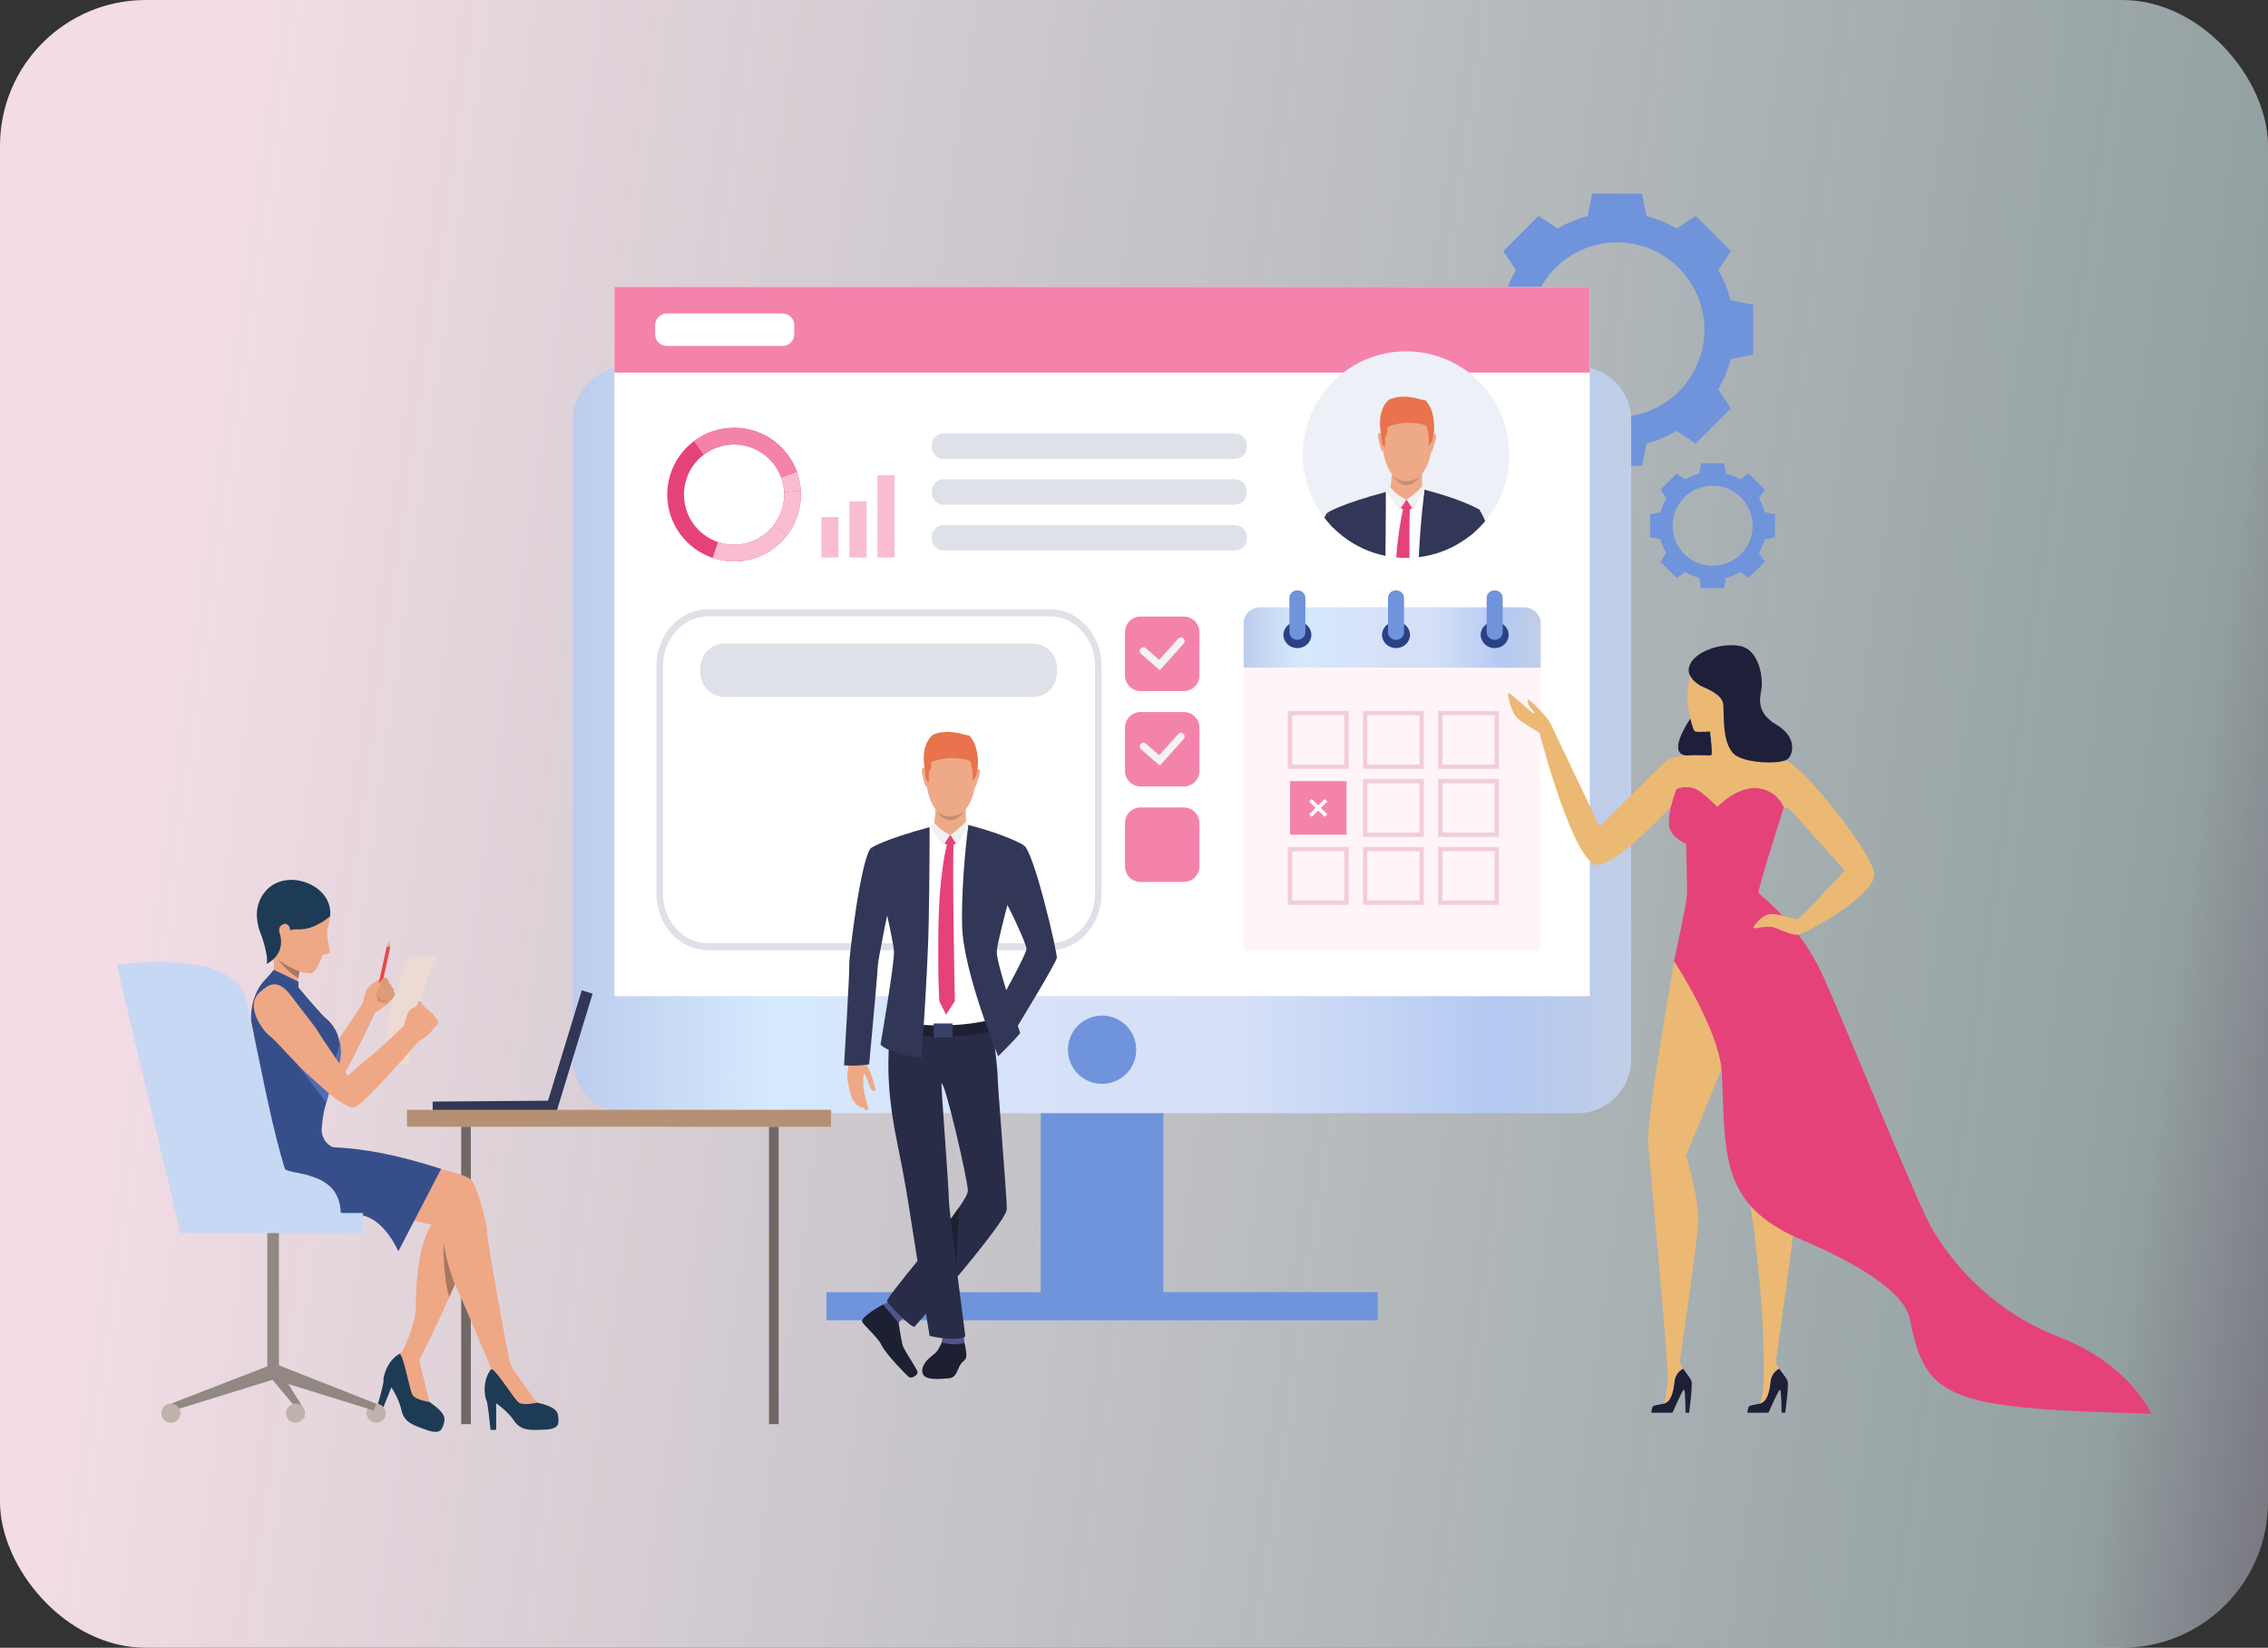 <svg width="311" height="226" viewBox="0 0 311 226" fill="none" xmlns="http://www.w3.org/2000/svg">
<rect x="0" y="0" width="311" height="226" fill="#333333" stroke="none"/>
<rect width="311" height="226" rx="20" fill="url(#paint0_linear_8342_237152)"/>
<path fill-rule="evenodd" clip-rule="evenodd" d="M221.744 57.202C215.133 57.202 209.774 51.84 209.774 45.225C209.774 38.61 215.133 33.247 221.744 33.247C228.355 33.247 233.714 38.61 233.714 45.225C233.714 51.84 228.355 57.202 221.744 57.202ZM237.323 41.186C236.944 39.719 236.363 38.334 235.612 37.06L237.353 34.44L232.522 29.606L229.904 31.348C228.63 30.597 227.246 30.016 225.78 29.637L225.16 26.555H218.328L217.708 29.637C216.242 30.016 214.857 30.597 213.584 31.348L210.966 29.606L206.134 34.44L207.876 37.06C207.125 38.334 206.544 39.719 206.165 41.186L203.085 41.807V48.643L206.165 49.263C206.544 50.73 207.125 52.115 207.876 53.389L206.134 56.009L210.966 60.843L213.584 59.101C214.857 59.852 216.242 60.433 217.708 60.812L218.328 63.894H225.16L225.78 60.812C227.246 60.433 228.63 59.852 229.904 59.101L232.522 60.843L237.353 56.009L235.612 53.389C236.363 52.115 236.944 50.73 237.323 49.263L240.403 48.643V41.807L237.323 41.186Z" fill="#6F94DC"/>
<path fill-rule="evenodd" clip-rule="evenodd" d="M234.842 77.597C231.811 77.597 229.354 75.138 229.354 72.106C229.354 69.073 231.811 66.615 234.842 66.615C237.873 66.615 240.33 69.073 240.33 72.106C240.33 75.138 237.873 77.597 234.842 77.597ZM241.984 70.255C241.81 69.582 241.544 68.947 241.2 68.363L241.998 67.162L239.783 64.946L238.583 65.744C237.999 65.4 237.365 65.134 236.692 64.96L236.408 63.547H233.276L232.991 64.96C232.319 65.134 231.685 65.4 231.101 65.744L229.9 64.946L228.793 66.054L227.686 67.162L228.484 68.363C228.14 68.947 227.874 69.582 227.699 70.255L226.288 70.539V73.673L227.699 73.957C227.874 74.63 228.14 75.265 228.484 75.849L227.686 77.05L228.793 78.158L229.9 79.266L231.101 78.467C231.685 78.812 232.319 79.078 232.991 79.252L233.276 80.665H236.408L236.692 79.252C237.365 79.078 237.999 78.812 238.583 78.467L239.783 79.266L240.891 78.158L241.998 77.05L241.2 75.849C241.544 75.265 241.81 74.63 241.984 73.957L243.396 73.673V70.539L241.984 70.255Z" fill="#6F94DC"/>
<path fill-rule="evenodd" clip-rule="evenodd" d="M142.719 179.152H159.524V128.078H142.719V179.152Z" fill="#6F94DC"/>
<path fill-rule="evenodd" clip-rule="evenodd" d="M85.945 152.684H216.299C220.375 152.684 223.679 149.378 223.679 145.299V57.639C223.679 53.56 220.375 50.254 216.299 50.254H85.945C81.869 50.254 78.564 53.56 78.564 57.639V145.299C78.564 149.378 81.869 152.684 85.945 152.684Z" fill="url(#paint1_linear_8342_237152)"/>
<path fill-rule="evenodd" clip-rule="evenodd" d="M84.248 136.632H217.997V39.352H84.248V136.632Z" fill="white"/>
<path fill-rule="evenodd" clip-rule="evenodd" d="M84.248 51.101H217.997V39.352H84.248V51.101Z" fill="#F483AC"/>
<path fill-rule="evenodd" clip-rule="evenodd" d="M146.441 143.977C146.441 146.563 148.537 148.661 151.122 148.661C153.708 148.661 155.803 146.563 155.803 143.977C155.803 141.39 153.708 139.293 151.122 139.293C148.537 139.293 146.441 141.39 146.441 143.977Z" fill="#6F94DC"/>
<path fill-rule="evenodd" clip-rule="evenodd" d="M129.392 62.939H169.339C170.237 62.939 170.964 62.211 170.964 61.314V61.082C170.964 60.185 170.237 59.457 169.339 59.457H129.392C128.495 59.457 127.768 60.185 127.768 61.082V61.314C127.768 62.211 128.495 62.939 129.392 62.939Z" fill="#DFE1E8"/>
<path fill-rule="evenodd" clip-rule="evenodd" d="M129.392 69.22H169.339C170.237 69.22 170.964 68.492 170.964 67.594V67.364C170.964 66.466 170.237 65.738 169.339 65.738H129.392C128.495 65.738 127.768 66.466 127.768 67.364V67.594C127.768 68.492 128.495 69.22 129.392 69.22Z" fill="#DFE1E8"/>
<path fill-rule="evenodd" clip-rule="evenodd" d="M129.392 75.498H169.339C170.237 75.498 170.964 74.77 170.964 73.872V73.641C170.964 72.743 170.237 72.016 169.339 72.016H129.392C128.495 72.016 127.768 72.743 127.768 73.641V73.872C127.768 74.77 128.495 75.498 129.392 75.498Z" fill="#DFE1E8"/>
<path fill-rule="evenodd" clip-rule="evenodd" d="M97.105 84.536C93.687 84.536 90.907 87.583 90.907 91.329V122.571C90.907 126.317 93.687 129.364 97.105 129.364H143.965C147.383 129.364 150.163 126.317 150.163 122.571V91.329C150.163 87.583 147.383 84.536 143.965 84.536H97.105ZM143.965 130.338H97.105C93.198 130.338 90.019 126.854 90.019 122.571V91.329C90.019 87.046 93.198 83.562 97.105 83.562H143.965C147.873 83.562 151.051 87.046 151.051 91.329V122.571C151.051 126.854 147.873 130.338 143.965 130.338Z" fill="#DFE1E8"/>
<path fill-rule="evenodd" clip-rule="evenodd" d="M99.389 95.6H141.594C143.443 95.6 144.942 94.1 144.942 92.25V91.612C144.942 89.762 143.443 88.262 141.594 88.262H99.389C97.54 88.262 96.041 89.762 96.041 91.612V92.25C96.041 94.1 97.54 95.6 99.389 95.6Z" fill="#DFE1E8"/>
<path fill-rule="evenodd" clip-rule="evenodd" d="M113.319 181.082H188.925V177.227H113.319V181.082Z" fill="#6F94DC"/>
<path fill-rule="evenodd" clip-rule="evenodd" d="M76.297 152.514L59.338 152.643L59.326 151.089L76.285 150.961L76.297 152.514Z" fill="#323657"/>
<path fill-rule="evenodd" clip-rule="evenodd" d="M81.262 136.286L76.302 152.513L74.816 152.059L79.776 135.832L81.262 136.286Z" fill="#323657"/>
<path fill-rule="evenodd" clip-rule="evenodd" d="M105.447 195.332H106.77V154.539H105.447V195.332Z" fill="#706865"/>
<path fill-rule="evenodd" clip-rule="evenodd" d="M55.799 154.538H113.961V152.219H55.799V154.538Z" fill="#B59074"/>
<path fill-rule="evenodd" clip-rule="evenodd" d="M63.24 195.333H64.564V154.539H63.24V195.333Z" fill="#706865"/>
<path fill-rule="evenodd" clip-rule="evenodd" d="M36.656 188.642H38.247V168.551H36.656V188.642Z" fill="#918783"/>
<path fill-rule="evenodd" clip-rule="evenodd" d="M57.419 186.27C57.419 186.27 57.435 187.158 57.723 188.192C57.934 188.95 58.359 191.887 58.9 192.298C59.442 192.709 61.189 193.797 60.932 194.915C60.676 196.033 60.459 196.813 58.572 196.151C56.686 195.489 55.425 195.11 55.063 193.453C54.7 191.797 53.668 190.289 53.668 190.289L52.305 193.682L51.586 193.392C51.586 193.392 52.673 189.728 52.579 189.401C52.486 189.074 53.078 186.163 55.359 185.441C57.641 184.72 57.419 186.27 57.419 186.27Z" fill="#1D3B54"/>
<path fill-rule="evenodd" clip-rule="evenodd" d="M70.019 187.34C70.019 187.34 70.365 188.158 71.018 189.01C71.496 189.634 72.985 192.2 73.641 192.379C74.296 192.558 76.323 192.916 76.502 194.049C76.681 195.182 76.77 195.988 74.773 196.077C72.776 196.167 71.465 196.286 70.511 194.884C69.558 193.482 68.038 192.469 68.038 192.469V196.125H67.263C67.263 196.125 66.905 192.32 66.697 192.052C66.488 191.783 65.951 188.861 67.799 187.34C69.647 185.819 70.019 187.34 70.019 187.34Z" fill="#1D3B54"/>
<path fill-rule="evenodd" clip-rule="evenodd" d="M49.715 137.649C49.715 137.649 50.159 136.074 50.202 135.868C50.245 135.664 50.665 135.256 51.188 134.83C51.711 134.403 52.608 134.062 52.719 134.096C52.83 134.131 52.959 134.114 53.142 134.35C53.325 134.586 53.35 134.886 53.35 134.886C53.35 134.886 53.713 135.07 53.716 135.443C53.716 135.443 54.049 135.632 53.983 136.055C53.983 136.055 54.304 136.249 54.23 136.552C54.23 136.552 53.81 136.962 53.698 137.158C53.586 137.355 52.654 138.146 51.642 138.767C51.642 138.767 50.352 139.721 49.715 137.649Z" fill="#EEA886"/>
<path fill-rule="evenodd" clip-rule="evenodd" d="M51.647 136.402C51.647 136.402 51.838 137.064 51.797 137.278C51.757 137.49 53.31 137.521 53.31 137.521C53.31 137.521 52.458 136.191 51.647 136.402Z" fill="#CF8C6C"/>
<path fill-rule="evenodd" clip-rule="evenodd" d="M34.157 140.355C34.784 139.339 35.621 138.881 38.279 140.721C40.936 142.559 40.312 142.199 40.948 142.782C41.585 143.365 44.373 144.824 44.373 144.824C44.373 144.824 46.002 143.203 46.783 142.052C47.664 140.755 49.837 137.445 49.837 137.445L51.454 138.832C51.454 138.832 47.072 148.292 46.027 148.963C44.981 149.634 41.83 148.511 40.19 147.82C38.549 147.128 36.813 146.233 36.064 146.047C35.315 145.861 32.521 143.006 34.157 140.355Z" fill="#EEA886"/>
<path fill-rule="evenodd" clip-rule="evenodd" d="M52.265 135.598L51.784 135.492L53.038 129.801L53.519 129.907L52.265 135.598Z" fill="#EB4747"/>
<path fill-rule="evenodd" clip-rule="evenodd" d="M52.578 134.2C52.578 134.2 51.279 135.313 51.432 135.545C51.585 135.776 51.782 135.768 51.782 135.768L51.455 136.469C51.455 136.469 51.5 137.055 52.125 136.834C52.125 136.834 52.111 137.387 52.689 137.102C52.689 137.102 52.842 137.47 53.133 137.385C53.424 137.301 54.23 136.55 54.23 136.55C54.23 136.55 54.329 136.316 53.984 136.053C53.984 136.053 54.071 135.651 53.716 135.44C53.716 135.44 53.735 135.107 53.35 134.883C53.35 134.883 53.335 134.139 52.72 134.094C52.72 134.094 52.633 134.153 52.578 134.2Z" fill="#DB9C7C"/>
<path fill-rule="evenodd" clip-rule="evenodd" d="M50.221 135.885C50.221 135.885 51.091 135.097 51.755 134.876C51.905 134.826 52.06 134.804 52.163 134.925C52.266 135.047 52.222 135.349 51.862 135.709C51.503 136.07 51.203 136.7 51.203 136.7C51.203 136.7 50.725 136.962 50.221 135.885Z" fill="#EEA886"/>
<path fill-rule="evenodd" clip-rule="evenodd" d="M46.547 145.875C46.547 145.875 47.07 143.977 46.454 142.508C46.454 142.508 46.688 144.029 46.022 145.11C45.54 145.894 46.547 145.875 46.547 145.875Z" fill="#4E6DB5"/>
<path fill-rule="evenodd" clip-rule="evenodd" d="M56.042 146.167C56.042 146.167 57.444 135.765 59.891 131.23H56.294C56.294 131.23 52.265 138.334 53.02 145.508L56.042 146.167Z" fill="#EDDAD3"/>
<path fill-rule="evenodd" clip-rule="evenodd" d="M56.902 138.378C56.902 138.378 57.313 137.613 57.412 137.363C57.511 137.114 57.914 137.547 57.853 137.868C57.792 138.188 56.902 138.378 56.902 138.378Z" fill="#EEA886"/>
<path fill-rule="evenodd" clip-rule="evenodd" d="M60.093 140.122C60.093 140.122 59.984 140.497 59.857 140.637C59.857 140.637 59.606 140.875 59.437 141.056C59.384 141.113 59.339 141.164 59.314 141.2C59.206 141.35 59.015 141.713 58.656 142.003C58.297 142.292 56.925 143.185 56.925 143.185L55.957 142.151L55.182 141.344C55.182 141.344 55.837 138.881 56.14 138.573C56.17 138.543 56.2 138.514 56.231 138.49C56.514 138.254 56.823 138.196 56.985 138.09C57.045 138.051 57.666 137.704 57.864 137.781C58.139 137.887 58.286 138.073 58.329 138.27C58.329 138.27 58.859 138.502 59.035 138.849C59.035 138.849 59.531 139.048 59.628 139.542C59.628 139.542 60.108 139.799 60.093 140.122Z" fill="#EEA886"/>
<path fill-rule="evenodd" clip-rule="evenodd" d="M66.461 166.978C66.461 166.978 64.084 172.329 62.387 176.148C62.102 176.79 61.836 177.389 61.603 177.912C61.331 178.525 61.106 179.032 60.95 179.383C59.87 181.813 57.214 187.115 57.214 187.115C57.214 187.115 55.215 187.191 55.1 185.493C55.1 185.493 57.017 181.813 57.017 179.228C57.017 176.643 57.364 169.027 59.832 167.381C62.843 165.373 64.797 164.993 66.461 166.978Z" fill="#EEA886"/>
<path fill-rule="evenodd" clip-rule="evenodd" d="M44.482 156.811C44.482 156.811 44.984 157.312 45.408 157.428C45.832 157.544 52.929 158.085 56.207 159.165C59.485 160.245 63.843 160.94 64.653 161.866C65.463 162.792 66.813 167.886 66.774 168.851C66.736 169.816 69.656 186.074 70.019 187.343C70.212 188.015 67.379 187.758 67.379 187.758C67.379 187.758 63.353 178.151 62.493 176.376C60.914 173.115 60.835 169.121 60.256 168.503C59.678 167.886 53.237 166.497 49.535 166.497C45.832 166.497 37.54 166.806 36.653 166.304C35.766 165.802 30.212 162.136 32.526 157.235C34.84 152.335 44.482 156.811 44.482 156.811Z" fill="#EEA886"/>
<path fill-rule="evenodd" clip-rule="evenodd" d="M60.497 160.319L54.623 171.628C54.623 171.628 52.854 167.432 49.767 166.709C46.68 165.987 34.36 166.374 34.36 166.374C34.36 166.374 28.707 159.219 33.548 155.465C38.389 151.712 44.043 156.056 44.043 156.056C44.043 156.056 45.211 157.323 45.776 157.351C49.883 157.555 54.263 158.321 60.497 160.319Z" fill="#364F8A"/>
<path fill-rule="evenodd" clip-rule="evenodd" d="M73.64 192.382C73.64 192.382 71.852 192.83 71.167 192.382C70.481 191.936 68.151 187.994 67.379 187.758C67.379 187.758 68.127 186.24 70.019 187.343C70.019 187.343 73.134 191.727 73.64 192.382Z" fill="#EEA886"/>
<path fill-rule="evenodd" clip-rule="evenodd" d="M58.9 192.299C58.9 192.299 57.074 192.047 56.605 191.376C56.136 190.705 55.443 186.178 54.815 185.671C54.815 185.671 56.075 184.541 57.419 186.271C57.419 186.271 58.674 191.501 58.9 192.299Z" fill="#EEA886"/>
<path fill-rule="evenodd" clip-rule="evenodd" d="M40.244 121.289C41.655 121.221 44.784 121.931 45.267 125.672C45.267 125.672 45.153 126.68 44.909 127.473C44.664 128.265 45.374 130.602 45.189 130.717C45.004 130.832 44.239 130.98 44.239 130.98C44.239 130.98 43.416 133.532 42.52 133.51C41.624 133.488 38.234 132.788 36.637 129.612C35.041 126.437 34.548 121.565 40.244 121.289Z" fill="#EEA886"/>
<path fill-rule="evenodd" clip-rule="evenodd" d="M41.309 132.349C41.309 132.349 41.199 132.707 41.074 133.238C41.01 133.509 40.942 133.825 40.883 134.162C40.72 135.093 40.625 136.182 40.866 136.906C40.866 136.906 38.886 137.593 37.322 134.793C37.322 134.793 37.994 131.776 37.121 129.947C36.248 128.118 41.309 132.349 41.309 132.349Z" fill="#EEA886"/>
<path fill-rule="evenodd" clip-rule="evenodd" d="M45.266 125.673C45.266 125.673 43.102 127.617 40.812 127.463C38.487 127.306 36.978 130.214 36.978 130.214C36.978 130.214 33.517 125.868 36.307 122.354C39.097 118.84 45.761 121.312 45.266 125.673Z" fill="#1D3B54"/>
<path fill-rule="evenodd" clip-rule="evenodd" d="M39.758 127.448C39.746 127.007 39.257 126.347 38.536 126.948C37.814 127.55 38.784 129.643 39.375 129.438C39.966 129.233 39.771 127.903 39.758 127.448Z" fill="#EEA886"/>
<path fill-rule="evenodd" clip-rule="evenodd" d="M41.074 133.237C41.01 133.508 40.942 133.824 40.883 134.161C39.044 132.992 38.119 131.574 38.119 131.574C39.17 132.525 41.074 133.237 41.074 133.237Z" fill="#A77860"/>
<path fill-rule="evenodd" clip-rule="evenodd" d="M46.442 143.935C46.025 145.868 44.928 145.969 44.995 147.397C45.062 148.824 45.487 148.947 44.749 151.198C44.613 151.614 44.502 152.068 44.413 152.531C44.402 152.586 44.391 152.641 44.382 152.696C44.334 152.956 44.293 153.218 44.258 153.476C44.191 153.953 44.144 154.42 44.111 154.846C44.025 155.957 44.842 156.815 44.842 156.815C44.842 156.815 37.623 161.142 32.667 160.535C32.667 160.535 33.95 155.139 34.657 153.285C35.364 151.431 35.15 142.866 34.63 141.028C33.863 138.316 35.396 134.249 37.491 133.719L40.74 135.224C40.74 135.224 44.013 139.135 44.747 139.725C45.48 140.316 46.865 141.975 46.442 143.935Z" fill="#364F8A"/>
<path fill-rule="evenodd" clip-rule="evenodd" d="M35.703 136.02C36.62 135.256 37.948 133.947 39.884 136.535C41.821 139.124 43.23 140.792 43.649 141.547C44.067 142.302 47.708 147.561 47.708 147.561C47.708 147.561 49.641 145.764 50.748 144.921C51.994 143.971 55.379 140.683 55.379 140.683L57.457 142.762C57.457 142.762 49.847 151.569 48.642 151.873C47.438 152.178 44.064 149.141 42.728 147.964C41.392 146.787 37.644 142.5 36.992 142.086C36.341 141.672 33.31 138.014 35.703 136.02Z" fill="#EEA886"/>
<path fill-rule="evenodd" clip-rule="evenodd" d="M62.388 176.147C62.103 176.79 61.837 177.389 61.604 177.912C60.73 175.099 60.802 170.398 60.802 170.398C61.327 173.676 62.372 176.11 62.388 176.147Z" fill="#A77860"/>
<path fill-rule="evenodd" clip-rule="evenodd" d="M24.746 169.13H49.767V166.375H24.746V169.13Z" fill="#C7D8F4"/>
<path fill-rule="evenodd" clip-rule="evenodd" d="M37.767 157.586C37.767 157.586 37.136 160.138 40.106 160.718C43.076 161.298 46.728 162.039 46.728 166.623H36.428L37.767 157.586Z" fill="#C7D8F4"/>
<path fill-rule="evenodd" clip-rule="evenodd" d="M53.037 129.799L53.462 129.016L53.518 129.906L53.037 129.799Z" fill="#EEA886"/>
<path fill-rule="evenodd" clip-rule="evenodd" d="M24.747 169.129L16 132.346C16 132.346 31.813 129.874 33.697 136.979C35.581 144.085 38.681 165.19 42.449 166.495C46.216 167.8 24.747 169.129 24.747 169.129Z" fill="#C7D8F4"/>
<path fill-rule="evenodd" clip-rule="evenodd" d="M45.087 149.973C45.087 149.973 44.925 150.648 44.753 151.207L40.906 146.215L45.087 149.973Z" fill="#4E6DB5"/>
<path fill-rule="evenodd" clip-rule="evenodd" d="M35.441 127.092C35.441 127.092 36.962 131.112 36.548 132.21C36.548 132.21 38.923 131.196 38.489 128.562C38.056 125.928 35.441 127.092 35.441 127.092Z" fill="#1D3B54"/>
<path fill-rule="evenodd" clip-rule="evenodd" d="M40.929 135.449V134.653L37.553 133.008L36.385 134.358L40.929 135.449Z" fill="#364F8A"/>
<path fill-rule="evenodd" clip-rule="evenodd" d="M52.894 193.828C52.894 194.551 52.309 195.137 51.586 195.137C50.864 195.137 50.278 194.551 50.278 193.828C50.278 193.105 50.864 192.52 51.586 192.52C52.309 192.52 52.894 193.105 52.894 193.828Z" fill="#BFB2AC"/>
<path fill-rule="evenodd" clip-rule="evenodd" d="M23.439 192.529L23.771 193.462L37.767 189.122L37.096 187.234L23.439 192.529Z" fill="#918783"/>
<path fill-rule="evenodd" clip-rule="evenodd" d="M51.587 192.53L51.256 193.463L37.26 189.124L37.875 187.117L51.587 192.53Z" fill="#918783"/>
<path fill-rule="evenodd" clip-rule="evenodd" d="M41.726 193.363V194.447L37.26 189.124L37.875 187.117L41.726 193.363Z" fill="#918783"/>
<path fill-rule="evenodd" clip-rule="evenodd" d="M41.836 193.828C41.836 194.551 41.25 195.137 40.528 195.137C39.805 195.137 39.22 194.551 39.22 193.828C39.22 193.105 39.805 192.52 40.528 192.52C41.25 192.52 41.836 193.105 41.836 193.828Z" fill="#BFB2AC"/>
<path fill-rule="evenodd" clip-rule="evenodd" d="M24.748 193.828C24.748 194.551 24.163 195.137 23.44 195.137C22.717 195.137 22.132 194.551 22.132 193.828C22.132 193.105 22.717 192.52 23.44 192.52C24.163 192.52 24.748 193.105 24.748 193.828Z" fill="#BFB2AC"/>
<path fill-rule="evenodd" clip-rule="evenodd" d="M206.974 62.357C206.974 65.829 205.727 69.008 203.657 71.472C203.172 72.048 202.643 72.585 202.074 73.077C201.912 73.217 201.746 73.355 201.577 73.487C201.386 73.638 201.192 73.783 200.994 73.925C199.13 75.246 196.932 76.129 194.554 76.42C194.135 76.471 193.709 76.504 193.279 76.518C193.125 76.523 192.97 76.525 192.814 76.525C192.356 76.525 191.903 76.504 191.457 76.461C190.957 76.414 190.465 76.341 189.983 76.242C187.838 75.806 185.868 74.886 184.195 73.599C183.69 73.211 183.212 72.79 182.765 72.339C182.678 72.251 182.592 72.162 182.508 72.072C182.19 71.737 181.891 71.385 181.609 71.02C179.756 68.624 178.653 65.62 178.653 62.357C178.653 54.532 184.994 48.188 192.814 48.188C200.635 48.188 206.974 54.532 206.974 62.357Z" fill="#EEF0F7"/>
<path fill-rule="evenodd" clip-rule="evenodd" d="M202.038 70.175L200.993 73.925C199.129 75.246 196.932 76.129 194.553 76.42C194.134 76.472 193.709 76.504 193.279 76.518C193.125 76.523 192.97 76.526 192.814 76.526C192.356 76.526 191.903 76.504 191.456 76.461C190.957 76.414 190.465 76.341 189.982 76.242C187.837 75.807 185.868 74.886 184.194 73.599C183.994 72.359 183.779 70.987 183.59 69.704C184.631 69.316 187.943 68.189 190.034 67.481C190.063 67.471 190.092 67.462 190.121 67.452C190.167 67.436 190.212 67.421 190.256 67.407C190.381 67.365 190.499 67.324 190.611 67.287C190.726 67.248 190.835 67.211 190.937 67.176C191.365 67.032 191.667 66.93 191.774 66.895C191.775 66.894 191.775 66.894 191.776 66.894C191.804 66.884 191.819 66.879 191.819 66.879L191.843 66.88L194.654 67.091L195.125 67.126L195.273 67.137C195.273 67.137 195.294 67.142 195.336 67.153C195.506 67.196 195.999 67.326 196.651 67.525C196.652 67.525 196.653 67.525 196.654 67.525C198.318 68.035 201.02 69.004 202.038 70.175Z" fill="white"/>
<path fill-rule="evenodd" clip-rule="evenodd" d="M193.551 55.319C193.551 55.319 196.922 55.889 196.351 61.169C195.778 66.451 192.803 65.985 192.603 65.978C192.405 65.97 189.611 66.041 189.463 59.584C189.463 59.584 189.42 54.81 193.551 55.319Z" fill="#EEA987"/>
<path fill-rule="evenodd" clip-rule="evenodd" d="M195.028 64.447C195.028 64.447 194.912 66.62 195.117 67.093C195.323 67.567 192.41 69.063 190.601 67.359C190.601 67.359 190.966 64.983 190.853 64.144C190.739 63.305 195.028 64.447 195.028 64.447Z" fill="#EEA987"/>
<path fill-rule="evenodd" clip-rule="evenodd" d="M196.419 59.679C196.419 59.679 196.794 59.287 196.925 59.689C197.056 60.091 196.327 61.871 196.372 61.951C196.372 61.951 196.304 62.106 196.216 62.019C196.128 61.933 196.419 59.679 196.419 59.679Z" fill="#EEA987"/>
<path fill-rule="evenodd" clip-rule="evenodd" d="M189.501 59.535C189.501 59.535 189.144 59.129 188.996 59.525C188.848 59.92 189.387 61.698 189.455 61.808C189.455 61.808 189.571 61.99 189.662 61.907C189.753 61.825 189.501 59.535 189.501 59.535Z" fill="#EEA987"/>
<path fill-rule="evenodd" clip-rule="evenodd" d="M196.635 59.229C196.518 59.951 196.409 60.488 196.409 60.488L195.918 61.129C195.918 61.129 195.947 59.712 195.872 59.489C195.844 59.405 195.811 59.255 195.776 59.093C195.719 58.826 195.662 58.525 195.622 58.424C195.559 58.263 192.733 57.438 190.215 58.597C190.215 58.597 190.237 58.816 190.235 59.059C190.234 59.342 190.204 59.659 190.074 59.706C189.832 59.795 189.933 61.365 189.933 61.365L189.54 60.913C189.54 60.913 189.427 60.092 189.315 59.149C189.315 59.149 189.315 59.146 189.314 59.142C189.289 58.922 189.263 58.696 189.239 58.471C189.182 57.523 189.276 55.8 190.511 54.788C191.344 54.432 192.674 54.128 194.891 54.807C194.891 54.807 195.4 54.841 195.543 54.979C196.924 56.499 196.635 59.229 196.635 59.229Z" fill="#E8734D"/>
<path fill-rule="evenodd" clip-rule="evenodd" d="M191.084 65.273C191.084 65.273 191.622 66.021 192.872 65.993C194.122 65.964 194.665 65.312 194.665 65.312C194.665 65.312 194.073 66.55 192.867 66.537C191.659 66.524 191.084 65.273 191.084 65.273Z" fill="#C78D71"/>
<path fill-rule="evenodd" clip-rule="evenodd" d="M190.257 67.405C190.257 67.405 191.16 68.979 192.874 69.128C193.963 69.221 194.904 67.843 195.345 67.165C195.345 67.165 192.91 66.123 190.257 67.405Z" fill="#EEA987"/>
<path fill-rule="evenodd" clip-rule="evenodd" d="M195.033 66.664C195.033 66.664 194.344 67.567 192.875 68.534L193.788 69.942L195.345 67.162L195.033 66.664Z" fill="#F1F1F1"/>
<path fill-rule="evenodd" clip-rule="evenodd" d="M190.67 66.879C190.67 66.879 191.547 67.979 192.875 68.538L191.873 69.989L190.121 67.452L190.67 66.879Z" fill="#F1F1F1"/>
<path fill-rule="evenodd" clip-rule="evenodd" d="M192.874 68.535L193.657 69.726C193.657 69.726 192.836 70.191 192.071 69.697L192.874 68.535Z" fill="#E6427A"/>
<path fill-rule="evenodd" clip-rule="evenodd" d="M202.943 69.952C202.943 69.952 202.935 69.979 202.92 70.03C202.834 70.336 202.504 71.512 202.074 73.076C201.912 73.216 201.746 73.353 201.577 73.486C201.386 73.637 201.192 73.782 200.994 73.923C199.13 75.245 196.933 76.127 194.554 76.418C194.763 71.513 195.345 67.164 195.345 67.164C195.804 67.285 196.239 67.405 196.651 67.523C196.652 67.523 196.654 67.524 196.655 67.524C200.248 68.555 202.069 69.461 202.691 69.805C202.696 69.807 202.701 69.81 202.705 69.812C202.867 69.903 202.943 69.952 202.943 69.952Z" fill="#323657"/>
<path fill-rule="evenodd" clip-rule="evenodd" d="M189.983 76.241C187.838 75.805 185.869 74.885 184.195 73.597C183.69 73.21 183.212 72.789 182.766 72.338C182.678 72.251 182.592 72.161 182.508 72.071C182.26 71.018 182.095 70.331 182.084 70.286L182.084 70.284C182.084 70.284 183.836 69.132 190.034 67.477C190.034 67.477 190.034 67.478 190.034 67.48C190.034 67.622 190.038 71.601 189.983 76.241Z" fill="#323657"/>
<path fill-rule="evenodd" clip-rule="evenodd" d="M193.324 69.858C193.266 71.149 193.26 73.656 193.28 76.515C193.126 76.52 192.97 76.523 192.815 76.523C192.357 76.523 191.904 76.501 191.457 76.458C191.73 72.932 192.189 70.727 192.398 69.854C192.466 69.568 192.508 69.426 192.508 69.426L193.339 69.563C193.333 69.653 193.328 69.751 193.324 69.858Z" fill="#E6427A"/>
<path fill-rule="evenodd" clip-rule="evenodd" d="M203.656 71.472C203.171 72.048 202.642 72.585 202.073 73.077C201.911 73.217 201.745 73.355 201.576 73.487L202.69 69.806L202.691 69.805C202.695 69.808 202.7 69.81 202.703 69.814C202.772 69.858 202.843 69.931 202.919 70.031C203.138 70.317 203.388 70.819 203.656 71.472Z" fill="#323657"/>
<path fill-rule="evenodd" clip-rule="evenodd" d="M182.766 72.339C182.679 72.252 182.593 72.163 182.508 72.073C182.19 71.737 181.891 71.386 181.609 71.02C181.769 70.638 181.929 70.381 182.084 70.285L182.085 70.287L182.766 72.339Z" fill="#323657"/>
<path fill-rule="evenodd" clip-rule="evenodd" d="M107.316 47.444H91.43C90.548 47.444 89.834 46.729 89.834 45.848V44.6C89.834 43.718 90.548 43.004 91.43 43.004H107.316C108.197 43.004 108.911 43.718 108.911 44.6V45.848C108.911 46.729 108.197 47.444 107.316 47.444Z" fill="white"/>
<path fill-rule="evenodd" clip-rule="evenodd" d="M93.791 67.748C93.819 65.552 94.874 63.609 96.493 62.373C97.673 61.47 99.151 60.943 100.749 60.963C103.688 61.001 106.171 62.879 107.119 65.489L107.121 65.493C107.345 66.114 107.484 66.775 107.521 67.465C107.529 67.617 107.531 67.77 107.53 67.925C107.51 69.479 106.976 70.905 106.093 72.044C104.817 73.69 102.814 74.739 100.573 74.709C99.832 74.7 99.122 74.574 98.457 74.349C95.713 73.42 93.752 70.805 93.791 67.748ZM97.722 76.522C98.608 76.823 99.556 76.99 100.543 77.003C103.532 77.042 106.205 75.644 107.906 73.451C109.085 71.93 109.797 70.027 109.822 67.954C109.825 67.748 109.821 67.543 109.81 67.34C109.761 66.419 109.576 65.535 109.275 64.705C108.011 61.225 104.698 58.72 100.779 58.669C98.667 58.642 96.714 59.331 95.149 60.513C92.963 62.162 91.536 64.768 91.499 67.719C91.447 71.794 94.061 75.283 97.722 76.522Z" fill="#E6427A"/>
<path fill-rule="evenodd" clip-rule="evenodd" d="M106.093 72.047L107.906 73.452C106.205 75.646 103.532 77.043 100.543 77.005C99.557 76.993 98.609 76.825 97.723 76.524L98.458 74.351C99.123 74.576 99.834 74.702 100.573 74.711C102.814 74.74 104.818 73.692 106.093 72.047Z" fill="#FABCD2"/>
<path fill-rule="evenodd" clip-rule="evenodd" d="M107.52 67.468L109.81 67.344C109.821 67.547 109.826 67.752 109.822 67.958C109.796 70.03 109.084 71.933 107.905 73.454L106.093 72.049C106.976 70.909 107.51 69.482 107.53 67.929C107.532 67.774 107.529 67.62 107.52 67.468Z" fill="#FABCD2"/>
<path fill-rule="evenodd" clip-rule="evenodd" d="M107.521 67.467C107.484 66.777 107.346 66.115 107.121 65.494L107.119 65.491L109.275 64.707C109.577 65.537 109.762 66.421 109.811 67.342L107.521 67.467Z" fill="#FABCD2"/>
<path fill-rule="evenodd" clip-rule="evenodd" d="M95.149 60.513C96.715 59.331 98.668 58.642 100.78 58.669C104.699 58.72 108.011 61.225 109.275 64.705L107.121 65.493L107.119 65.489C106.171 62.879 103.688 61.001 100.75 60.963C99.151 60.943 97.674 61.47 96.494 62.373L95.149 60.513Z" fill="#F483AC"/>
<path fill-rule="evenodd" clip-rule="evenodd" d="M162.334 94.784H156.399C155.219 94.784 154.263 93.826 154.263 92.646V86.707C154.263 85.527 155.219 84.57 156.399 84.57H162.334C163.514 84.57 164.47 85.527 164.47 86.707V92.646C164.47 93.826 163.514 94.784 162.334 94.784Z" fill="#F483AC"/>
<path fill-rule="evenodd" clip-rule="evenodd" d="M159.044 91.925L156.463 89.674C156.252 89.489 156.23 89.168 156.414 88.956C156.599 88.745 156.92 88.723 157.131 88.907L158.956 90.499L161.558 87.595C161.746 87.385 162.067 87.368 162.276 87.556C162.485 87.743 162.502 88.065 162.315 88.274L159.044 91.925Z" fill="#F3F3F3"/>
<path fill-rule="evenodd" clip-rule="evenodd" d="M162.334 107.873H156.399C155.219 107.873 154.263 106.916 154.263 105.736V99.797C154.263 98.617 155.219 97.66 156.399 97.66H162.334C163.514 97.66 164.47 98.617 164.47 99.797V105.736C164.47 106.916 163.514 107.873 162.334 107.873Z" fill="#F483AC"/>
<path fill-rule="evenodd" clip-rule="evenodd" d="M159.044 105.015L156.463 102.764C156.252 102.579 156.23 102.258 156.414 102.046C156.599 101.835 156.92 101.812 157.131 101.997L158.956 103.589L161.558 100.685C161.746 100.476 162.067 100.458 162.276 100.646C162.485 100.833 162.502 101.154 162.315 101.364L159.044 105.015Z" fill="#F3F3F3"/>
<path fill-rule="evenodd" clip-rule="evenodd" d="M162.334 120.963H156.399C155.219 120.963 154.263 120.006 154.263 118.826V112.887C154.263 111.707 155.219 110.75 156.399 110.75H162.334C163.514 110.75 164.47 111.707 164.47 112.887V118.826C164.47 120.006 163.514 120.963 162.334 120.963Z" fill="#F483AC"/>
<path fill-rule="evenodd" clip-rule="evenodd" d="M123.225 181.434C123.225 181.434 123.533 183.505 123.739 184.387C123.946 185.27 125.853 187.802 125.82 188.233C125.786 188.664 124.979 189.171 124.573 188.824C124.167 188.478 121.471 185.706 120.895 184.519C120.318 183.332 118.412 181.784 118.217 181.257C118.022 180.729 120.466 179.187 121.095 178.941C121.724 178.695 123.225 181.434 123.225 181.434Z" fill="#1D2033"/>
<path fill-rule="evenodd" clip-rule="evenodd" d="M118.447 144.603C118.447 144.603 118.699 145.924 118.884 146.168C119.07 146.412 119.572 147.639 119.622 147.812C119.673 147.984 119.981 149.224 120.033 149.381C120.086 149.538 119.733 149.782 119.492 149.451C119.342 149.245 119.079 148.443 118.973 148.184C118.865 147.925 118.537 147.106 118.448 147.255C118.36 147.405 118.381 148.503 118.366 148.786C118.352 149.068 118.531 149.937 118.615 150.297C118.699 150.657 119.178 152.165 118.986 152.246C118.794 152.327 118.632 152.305 118.384 151.9C118.384 151.9 117.992 152.12 117.764 151.623C117.764 151.623 117.413 151.751 117.196 151.103C117.196 151.103 116.946 150.966 116.849 150.734C116.753 150.503 116.184 148.519 116.189 147.709C116.194 146.9 116.384 146.336 116.349 145.766C116.315 145.194 116.022 143.973 116.022 143.973L118.447 144.603Z" fill="#EEA886"/>
<path fill-rule="evenodd" clip-rule="evenodd" d="M121.828 178.617L121.094 178.942L123.224 181.435L123.929 180.653L121.828 178.617Z" fill="#50558A"/>
<path fill-rule="evenodd" clip-rule="evenodd" d="M129.273 183.84C129.273 183.84 128.799 184.984 128.399 185.436C128 185.89 126.469 186.7 126.461 188.046C126.452 189.506 129.041 189.101 130.054 189.048C131.066 188.994 131.143 188.214 131.569 187.388C131.996 186.562 132.425 186.702 132.505 186.034C132.585 185.368 132.178 183.876 132.178 183.876L129.273 183.84Z" fill="#1D2033"/>
<path fill-rule="evenodd" clip-rule="evenodd" d="M129.228 183.417L129.154 184.109C129.154 184.109 130.747 184.681 132.252 184.168L132.168 183.223L129.228 183.417Z" fill="#50558A"/>
<path fill-rule="evenodd" clip-rule="evenodd" d="M130.111 164.529C130.067 162.114 128.992 148.574 129.106 148.574C129.635 148.574 132.612 161.468 132.723 163.282C132.746 163.654 132.281 164.485 131.531 165.579C131.193 166.072 130.797 166.617 130.362 167.198L130.361 167.199C130.214 165.871 130.118 164.895 130.111 164.529ZM138.061 165.829C138.061 164.03 136.748 148.328 136.808 147.729C136.847 147.337 136.43 143.578 136.134 141.01C136.132 140.988 136.129 140.966 136.126 140.945C136.126 140.939 136.125 140.934 136.125 140.929C136.041 140.208 135.969 139.586 135.92 139.168C135.897 138.975 135.88 138.826 135.869 138.731C135.859 138.652 135.854 138.611 135.854 138.611C135.854 138.611 127.385 136.94 122.994 138.518C122.81 138.585 122.635 138.656 122.466 138.734C122.466 138.734 122.456 138.808 122.436 138.949C122.393 139.274 122.301 139.951 122.179 140.872C122.158 141.027 122.136 141.189 122.114 141.357C121.489 146.091 121.89 151.236 122.984 156.503C124.057 161.67 124.648 165.534 124.758 166.285C124.904 167.269 125.335 169.978 125.811 172.949C123.481 175.825 121.493 178.271 121.642 178.514C122.01 179.115 125.28 182.504 125.46 181.904C125.46 181.904 126.051 181.235 126.976 180.168C127.27 181.986 127.471 183.225 127.471 183.225C127.471 183.225 131.056 184.082 132.375 183.302C132.375 183.302 131.857 179.361 131.316 175.075C134.607 171.133 138.061 166.772 138.061 165.829Z" fill="#292C47"/>
<path fill-rule="evenodd" clip-rule="evenodd" d="M139.475 116.152L137.198 124.327C137.12 124.592 137.026 124.918 136.927 125.298L136.923 125.313C136.922 125.316 136.921 125.319 136.921 125.322C136.541 126.78 136.07 129.001 135.93 131.469C135.835 133.152 136.147 139.916 136.147 139.916C136.147 139.916 132.7 141.202 127.544 140.876C127.544 140.876 121.997 140.747 122.449 137.344C123.646 128.337 122.476 124.624 122.319 123.72C122.319 123.72 121.566 119.345 121.027 115.68C122.588 115.098 129.256 112.855 129.256 112.855L132.71 113.114C132.71 113.114 137.959 114.407 139.475 116.152Z" fill="white"/>
<path fill-rule="evenodd" clip-rule="evenodd" d="M130.987 101.296C130.987 101.296 134.359 101.865 133.787 107.146C133.215 112.428 130.239 111.961 130.04 111.954C129.841 111.947 127.047 112.018 126.899 105.561C126.899 105.561 126.856 100.787 130.987 101.296Z" fill="#EEA987"/>
<path fill-rule="evenodd" clip-rule="evenodd" d="M132.465 110.424C132.465 110.424 132.349 112.597 132.554 113.071C132.759 113.543 129.847 115.04 128.037 113.335C128.037 113.335 128.403 110.959 128.29 110.12C128.176 109.281 132.465 110.424 132.465 110.424Z" fill="#EEA987"/>
<path fill-rule="evenodd" clip-rule="evenodd" d="M133.856 105.655C133.856 105.655 134.23 105.264 134.362 105.665C134.493 106.067 133.764 107.847 133.81 107.928C133.81 107.928 133.74 108.083 133.652 107.996C133.564 107.91 133.856 105.655 133.856 105.655Z" fill="#EEA987"/>
<path fill-rule="evenodd" clip-rule="evenodd" d="M126.939 105.512C126.939 105.512 126.582 105.106 126.434 105.502C126.286 105.897 126.825 107.675 126.892 107.784C126.892 107.784 127.009 107.967 127.1 107.884C127.191 107.801 126.939 105.512 126.939 105.512Z" fill="#EEA987"/>
<path fill-rule="evenodd" clip-rule="evenodd" d="M134.072 105.205C133.956 105.928 133.846 106.465 133.846 106.465L133.355 107.106C133.355 107.106 133.385 105.689 133.309 105.466C133.281 105.381 133.247 105.232 133.213 105.07C133.157 104.803 133.1 104.501 133.06 104.401C132.997 104.241 130.17 103.414 127.653 104.574C127.653 104.574 127.675 104.792 127.673 105.036C127.672 105.319 127.641 105.636 127.511 105.683C127.27 105.771 127.371 107.343 127.371 107.343L126.978 106.889C126.978 106.889 126.865 106.069 126.753 105.125C126.753 105.125 126.752 105.124 126.752 105.119C126.727 104.899 126.701 104.673 126.676 104.448C126.62 103.499 126.714 101.777 127.948 100.765C128.782 100.408 130.112 100.105 132.329 100.784C132.329 100.784 132.837 100.818 132.98 100.956C134.361 102.476 134.072 105.205 134.072 105.205Z" fill="#E8734D"/>
<path fill-rule="evenodd" clip-rule="evenodd" d="M128.521 111.25C128.521 111.25 129.06 111.998 130.31 111.969C131.56 111.941 132.102 111.289 132.102 111.289C132.102 111.289 131.51 112.527 130.304 112.514C129.096 112.501 128.521 111.25 128.521 111.25Z" fill="#C78D71"/>
<path fill-rule="evenodd" clip-rule="evenodd" d="M127.693 113.382C127.693 113.382 128.597 114.956 130.311 115.104C131.399 115.198 132.34 113.819 132.781 113.142C132.781 113.142 130.347 112.099 127.693 113.382Z" fill="#EEA987"/>
<path fill-rule="evenodd" clip-rule="evenodd" d="M132.469 112.641C132.469 112.641 131.78 113.544 130.312 114.511L131.225 115.919L132.781 113.138L132.469 112.641Z" fill="#F1F1F1"/>
<path fill-rule="evenodd" clip-rule="evenodd" d="M128.106 112.855C128.106 112.855 128.983 113.956 130.312 114.515L129.31 115.965L127.558 113.428L128.106 112.855Z" fill="#F1F1F1"/>
<path fill-rule="evenodd" clip-rule="evenodd" d="M130.312 114.516L131.094 115.706C131.094 115.706 130.273 116.171 129.509 115.676L130.312 114.516Z" fill="#E6427A"/>
<path fill-rule="evenodd" clip-rule="evenodd" d="M122.26 141.487C122.26 141.487 126.49 143.048 136.056 141.577L135.929 139.844C135.929 139.844 130.384 141.481 122.429 140.079L122.26 141.487Z" fill="#1D2033"/>
<path fill-rule="evenodd" clip-rule="evenodd" d="M132.781 113.141C132.781 113.141 131.792 120.534 131.928 126.911C132.063 133.288 136.877 144.869 136.877 144.869C136.877 144.869 138.981 142.833 139.897 141.68C139.897 141.68 136.621 132.222 136.681 130.516C136.741 128.81 140.378 115.928 140.378 115.928C140.378 115.928 138.357 114.61 132.781 113.141Z" fill="#323657"/>
<path fill-rule="evenodd" clip-rule="evenodd" d="M127.471 113.453C127.471 113.453 127.479 120.534 127.343 126.911C127.208 133.289 126.368 145.16 126.368 145.16C126.368 145.16 121.656 144.414 120.741 143.261C120.741 143.261 122.649 132.222 122.589 130.516C122.529 128.81 119.521 116.26 119.521 116.26C119.521 116.26 121.272 115.108 127.471 113.453Z" fill="#323657"/>
<path fill-rule="evenodd" clip-rule="evenodd" d="M128.029 142.313H130.628V140.379H128.029V142.313Z" fill="#3A4066"/>
<path fill-rule="evenodd" clip-rule="evenodd" d="M129.944 115.402C129.944 115.402 128.783 119.367 128.682 127.241C128.581 135.114 128.824 137.372 128.824 137.372L129.731 139.166L130.938 137.294C130.938 137.294 130.551 119.176 130.775 115.54L129.944 115.402Z" fill="#E6427A"/>
<path fill-rule="evenodd" clip-rule="evenodd" d="M135.344 140.49C135.344 140.49 136.691 141.679 138.58 142.313C138.58 142.313 144.84 132.106 144.919 131.37C144.993 130.688 141.813 116.808 140.379 115.93L137.773 123.563C137.946 123.513 140.739 129.362 140.749 130.115C140.765 131.123 135.344 140.49 135.344 140.49Z" fill="#323657"/>
<path fill-rule="evenodd" clip-rule="evenodd" d="M119.184 145.981C119.184 145.981 117.777 146.243 115.742 146.128C115.742 146.128 116.535 133.026 116.456 132.289C116.383 131.608 118.086 117.136 119.521 116.258L122.079 123.971C121.907 123.921 120.364 131.862 120.354 132.614C120.338 133.622 119.184 145.981 119.184 145.981Z" fill="#323657"/>
<path fill-rule="evenodd" clip-rule="evenodd" d="M131.531 165.578L131.124 173.544L130.362 167.197V167.197C130.797 166.616 131.193 166.071 131.531 165.578Z" fill="#1D2033"/>
<path fill-rule="evenodd" clip-rule="evenodd" d="M116.478 76.461H118.825V68.758H116.478V76.461Z" fill="#FABCD2"/>
<path fill-rule="evenodd" clip-rule="evenodd" d="M112.629 76.461H114.977V70.918H112.629V76.461Z" fill="#FABCD2"/>
<path fill-rule="evenodd" clip-rule="evenodd" d="M120.326 76.461H122.674V65.188H120.326V76.461Z" fill="#FABCD2"/>
<path fill-rule="evenodd" clip-rule="evenodd" d="M223.785 143.47C223.787 143.469 223.789 143.468 223.791 143.469C223.764 143.481 223.76 143.482 223.785 143.47Z" fill="#323657"/>
<path d="M211.271 91.582H170.53V130.345H211.271V91.582Z" fill="#FFF5F9"/>
<path d="M211.271 85.482V91.58H170.53V85.482C170.53 84.271 171.566 83.289 172.843 83.289H208.959C210.236 83.289 211.271 84.271 211.271 85.482Z" fill="url(#paint2_linear_8342_237152)"/>
<path d="M203.041 87.075C203.041 88.079 203.899 88.893 204.957 88.893C206.016 88.893 206.874 88.079 206.874 87.075C206.874 86.072 206.016 85.258 204.957 85.258C203.899 85.258 203.041 86.072 203.041 87.075Z" fill="#2B4183"/>
<path d="M204.957 87.758C205.563 87.758 206.055 87.291 206.055 86.716V82.01C206.055 81.435 205.563 80.969 204.957 80.969C204.35 80.969 203.858 81.435 203.858 82.01V86.716C203.858 87.291 204.35 87.758 204.957 87.758Z" fill="#6F94DC"/>
<path d="M189.515 87.075C189.515 88.079 190.373 88.893 191.431 88.893C192.489 88.893 193.348 88.079 193.348 87.075C193.348 86.072 192.489 85.258 191.431 85.258C190.373 85.258 189.515 86.072 189.515 87.075Z" fill="#2B4183"/>
<path d="M191.43 87.758C192.037 87.758 192.529 87.291 192.529 86.716V82.01C192.529 81.435 192.037 80.969 191.43 80.969C190.824 80.969 190.332 81.435 190.332 82.01V86.716C190.332 87.291 190.824 87.758 191.43 87.758Z" fill="#6F94DC"/>
<path d="M175.988 87.075C175.988 88.079 176.846 88.893 177.905 88.893C178.963 88.893 179.821 88.079 179.821 87.075C179.821 86.072 178.963 85.258 177.905 85.258C176.846 85.258 175.988 86.072 175.988 87.075Z" fill="#2B4183"/>
<path d="M177.905 87.758C178.512 87.758 179.003 87.291 179.003 86.716V82.01C179.003 81.435 178.512 80.969 177.905 80.969C177.298 80.969 176.807 81.435 176.807 82.01V86.716C176.807 87.291 177.298 87.758 177.905 87.758Z" fill="#6F94DC"/>
<path d="M205.252 97.809H197.506V105.155H205.252V97.809Z" stroke="#F2CDDB" stroke-width="0.6" stroke-miterlimit="10"/>
<path d="M194.945 97.809H187.198V105.155H194.945V97.809Z" stroke="#F2CDDB" stroke-width="0.6" stroke-miterlimit="10"/>
<path d="M184.639 97.809H176.893V105.155H184.639V97.809Z" stroke="#F2CDDB" stroke-width="0.6" stroke-miterlimit="10"/>
<path d="M205.252 107.137H197.506V114.483H205.252V107.137Z" stroke="#F2CDDB" stroke-width="0.6" stroke-miterlimit="10"/>
<path d="M194.945 107.137H187.198V114.483H194.945V107.137Z" stroke="#F2CDDB" stroke-width="0.6" stroke-miterlimit="10"/>
<path d="M184.639 107.137H176.893V114.483H184.639V107.137Z" fill="#F483AC"/>
<path d="M179.69 109.762L181.838 111.861" stroke="white" stroke-width="0.5" stroke-miterlimit="10"/>
<path d="M181.838 109.762L179.69 111.861" stroke="white" stroke-width="0.5" stroke-miterlimit="10"/>
<path d="M205.252 116.461H197.506V123.808H205.252V116.461Z" stroke="#F2CDDB" stroke-width="0.6" stroke-miterlimit="10"/>
<path d="M194.945 116.461H187.198V123.808H194.945V116.461Z" stroke="#F2CDDB" stroke-width="0.6" stroke-miterlimit="10"/>
<path d="M184.639 116.461H176.893V123.808H184.639V116.461Z" stroke="#F2CDDB" stroke-width="0.6" stroke-miterlimit="10"/>
<path d="M239.607 193.765H242.511C242.511 193.765 243.849 190.649 244.073 190.609C244.297 190.567 244.297 193.765 244.297 193.765H244.799C244.799 193.765 245.302 190.076 245.134 189.46C245.03 189.078 244.408 188.356 243.966 187.711C243.966 187.711 242.919 188.18 242.779 189.467C242.68 190.387 242.438 192.421 241.164 192.535C240.779 192.658 239.998 192.721 239.831 192.905C239.663 193.089 239.607 193.765 239.607 193.765Z" fill="#201F39"/>
<path d="M226.435 193.767H229.339C229.339 193.767 229.339 193.767 229.341 193.765C229.381 193.671 230.683 190.649 230.901 190.609C230.907 190.609 230.911 190.609 230.914 190.611C231.125 190.706 231.125 193.767 231.125 193.767H231.626C231.626 193.767 231.626 193.767 231.626 193.765C231.64 193.667 232.128 190.069 231.962 189.46C231.858 189.078 231.238 188.356 230.794 187.711C230.794 187.711 229.747 188.18 229.607 189.469C229.507 190.379 229.27 192.39 228.02 192.532C228.01 192.534 228.001 192.536 227.992 192.536C227.607 192.658 226.826 192.721 226.659 192.905C226.491 193.089 226.435 193.767 226.435 193.767Z" fill="#201F39"/>
<path d="M226.008 156.793C226.288 160.237 228.857 187.735 228.688 189.272C228.524 190.797 228.399 192.383 228.022 192.528C229.272 192.387 229.509 190.376 229.609 189.466C229.749 188.177 230.796 187.708 230.796 187.708C231.24 188.353 231.86 189.075 231.964 189.456C232.13 190.065 231.642 193.664 231.628 193.762H231.648C231.648 193.762 232.149 190.073 231.982 189.456C231.816 188.842 230.307 187.348 230.363 186.71C230.419 186.074 232.876 169.834 232.876 167.005C232.876 164.175 231.201 158.515 231.201 158.515L235.631 147.667L236.069 146.592C235.466 141.021 230.114 132.679 229.592 131.875C229.536 132.193 229.444 132.702 229.329 133.359C228.392 138.713 225.781 153.962 226.008 156.793Z" fill="#EBB973"/>
<path d="M240.326 167.352C241.185 173.908 241.988 181.807 241.84 189.27C241.81 190.818 241.549 192.408 241.164 192.53C242.439 192.415 242.681 190.381 242.78 189.462C242.92 188.175 243.967 187.706 243.967 187.706C243.697 187.313 243.496 186.949 243.517 186.708C243.559 186.221 245.004 176.62 245.682 170.859C245.739 170.374 245.791 169.917 245.837 169.493C243.272 168.273 241.417 166.923 240.066 165.406C240.152 166.04 240.24 166.689 240.326 167.352Z" fill="#EBB973"/>
<path d="M235.631 147.67L236.069 146.595C235.466 141.023 230.114 132.682 229.592 131.879C229.592 131.879 235.457 143.17 235.631 147.67Z" fill="#EBB973"/>
<path d="M245.837 169.498C245.792 169.921 245.74 170.378 245.683 170.863C245.594 170.821 245.505 170.779 245.418 170.737C243.26 169.709 241.604 168.59 240.327 167.357C240.24 166.693 240.153 166.044 240.066 165.41C241.417 166.927 243.273 168.277 245.837 169.498Z" fill="#EBB973"/>
<path d="M295 193.899C267.288 193.203 264.003 191.97 261.924 181.018C261.18 177.105 254.358 173.146 247.089 170.062C246.653 169.878 246.237 169.69 245.837 169.499C243.273 168.277 241.417 166.927 240.065 165.411C236.17 161.041 236.465 155.288 236.115 147.213C236.106 147.011 236.09 146.805 236.067 146.595C235.464 141.023 230.112 132.682 229.59 131.879C229.563 131.837 229.549 131.816 229.549 131.816C229.549 131.816 231.258 124.054 231.314 122.855C231.372 121.656 231.209 115.751 231.209 115.751C231.209 115.751 229.117 114.873 228.89 113.345C228.771 112.535 228.914 111.53 229.124 110.623C229.429 109.311 229.877 108.208 229.877 108.208C229.877 108.208 231.595 107.439 233.099 108.533C234.337 109.433 235.484 110.653 235.484 110.653C235.484 110.653 238.227 107.769 241.032 108.097C243.838 108.425 244.608 110.721 244.608 110.721C244.608 110.721 240.953 122.148 241.138 122.476C241.23 122.639 242.623 123.652 244.422 125.585C245.108 126.321 245.853 127.191 246.608 128.198C247.856 129.864 249.13 131.906 250.206 134.339C253.635 142.103 263.109 165.505 264.98 168.619C269.315 175.829 275.54 180.781 282.315 183.368C292.019 187.075 295 193.899 295 193.899Z" fill="#E6427A"/>
<path d="M207.808 98.204C208.396 98.97 211.093 100.501 211.093 100.501C211.093 100.501 215.827 118.822 219.14 118.615C221.874 118.445 228.818 110.956 229.124 110.625C229.429 109.315 229.877 108.209 229.877 108.209C229.877 108.209 231.595 107.441 233.098 108.535C234.337 109.435 235.483 110.655 235.483 110.655C235.483 110.655 238.226 107.771 241.032 108.1C243.839 108.428 244.608 110.724 244.608 110.724C244.608 110.724 245.242 110.778 245.586 111.161C245.935 111.544 252.933 119.362 252.933 119.362C252.933 119.362 246.888 126.031 246.473 126.087C246.22 126.119 245.341 125.811 244.423 125.587C243.825 125.441 243.215 125.332 242.744 125.376C241.548 125.486 240.37 127.071 240.441 127.29C240.512 127.508 242.392 126.797 243.533 127.29C244.675 127.782 245.655 128.219 246.494 128.219C246.523 128.219 246.561 128.213 246.609 128.202C247.987 127.857 257.295 122.655 257.01 119.855C256.727 117.085 247.759 105.527 244.842 104.27C243.54 104.799 239.92 104.663 238.201 103.728C235.954 102.505 236.483 97.603 236.285 96.51C236.09 95.416 234.668 94.705 233.525 94.213C232.706 93.861 232.047 93.242 231.743 92.648C231.613 93.363 231.303 95.201 231.376 96.073C231.422 96.615 231.584 97.647 231.791 98.559C232 99.48 232.25 100.281 232.467 100.336C232.893 100.445 234.511 100.336 234.511 100.336C234.511 100.336 234.607 101.154 234.672 101.966C234.733 102.713 234.767 103.458 234.676 103.561C234.557 103.695 232.846 103.5 231.175 103.625C230.141 103.703 229.121 103.904 228.508 104.383C227.578 105.109 219.357 113.402 219.357 113.402C219.357 113.402 213.132 100.306 212.674 99.352C212.041 98.04 209.608 95.908 209.608 95.908C209.608 95.908 209.315 96.182 209.686 96.837C209.909 97.232 210.601 97.766 210.402 97.875C210.201 97.986 207.123 95.033 206.861 95.033C206.599 95.033 207.219 97.438 207.808 98.204Z" fill="#EBB973"/>
<path d="M231.177 103.624C232.848 103.5 234.559 103.695 234.678 103.561C234.77 103.458 234.735 102.713 234.674 101.966C234.609 101.154 234.513 100.336 234.513 100.336C234.513 100.336 232.896 100.445 232.469 100.336C232.253 100.281 232.002 99.48 231.793 98.559C231.294 99.304 230.187 101.081 230.118 102.305C230.074 103.092 230.35 103.465 231.177 103.624Z" fill="#201F39"/>
<path d="M245.203 104.054C245.121 104.136 244.999 104.208 244.843 104.271C243.542 104.799 239.921 104.662 238.203 103.728C235.957 102.505 236.485 97.603 236.288 96.51C236.091 95.417 234.669 94.706 233.527 94.214C232.707 93.861 232.05 93.242 231.744 92.648C231.623 92.414 231.557 92.183 231.557 91.974C231.554 89.66 235.634 88.091 238.506 88.583C241.378 89.075 241.784 93.284 241.526 94.596C241.27 95.909 240.906 97.822 243.608 99.408C246.309 100.993 245.977 103.289 245.203 104.054Z" fill="#201F39"/>
<path d="M236.116 99.871C236.163 100.95 234.868 101.842 234.675 101.969C234.609 101.156 234.512 100.339 234.512 100.339C235.191 100.203 236.116 99.871 236.116 99.871Z" fill="#EBB973"/>
<defs>
<linearGradient id="paint0_linear_8342_237152" x1="24.718" y1="65.76" x2="396.51" y2="117.965" gradientUnits="userSpaceOnUse">
<stop stop-color="#F3DCE5"/>
<stop offset="0.744" stop-color="#DFF6F8" stop-opacity="0.56"/>
<stop offset="0.974" stop-color="#EAABEB" stop-opacity="0"/>
</linearGradient>
<linearGradient id="paint1_linear_8342_237152" x1="78.564" y1="101.469" x2="223.679" y2="101.469" gradientUnits="userSpaceOnUse">
<stop stop-color="#BDCCED"/>
<stop offset="0.184" stop-color="#D5E9FD"/>
<stop offset="0.399" stop-color="#D7E2F9"/>
<stop offset="0.635" stop-color="#D5E0F7"/>
<stop offset="0.87" stop-color="#B4C9F2"/>
<stop offset="1" stop-color="#C1CEE6"/>
</linearGradient>
<linearGradient id="paint2_linear_8342_237152" x1="170.53" y1="87.434" x2="211.271" y2="87.434" gradientUnits="userSpaceOnUse">
<stop stop-color="#BDCCED"/>
<stop offset="0.184" stop-color="#D5E9FD"/>
<stop offset="0.399" stop-color="#D7E2F9"/>
<stop offset="0.635" stop-color="#D5E0F7"/>
<stop offset="0.87" stop-color="#B4C9F2"/>
<stop offset="1" stop-color="#C1CEE6"/>
</linearGradient>
</defs>
</svg>

